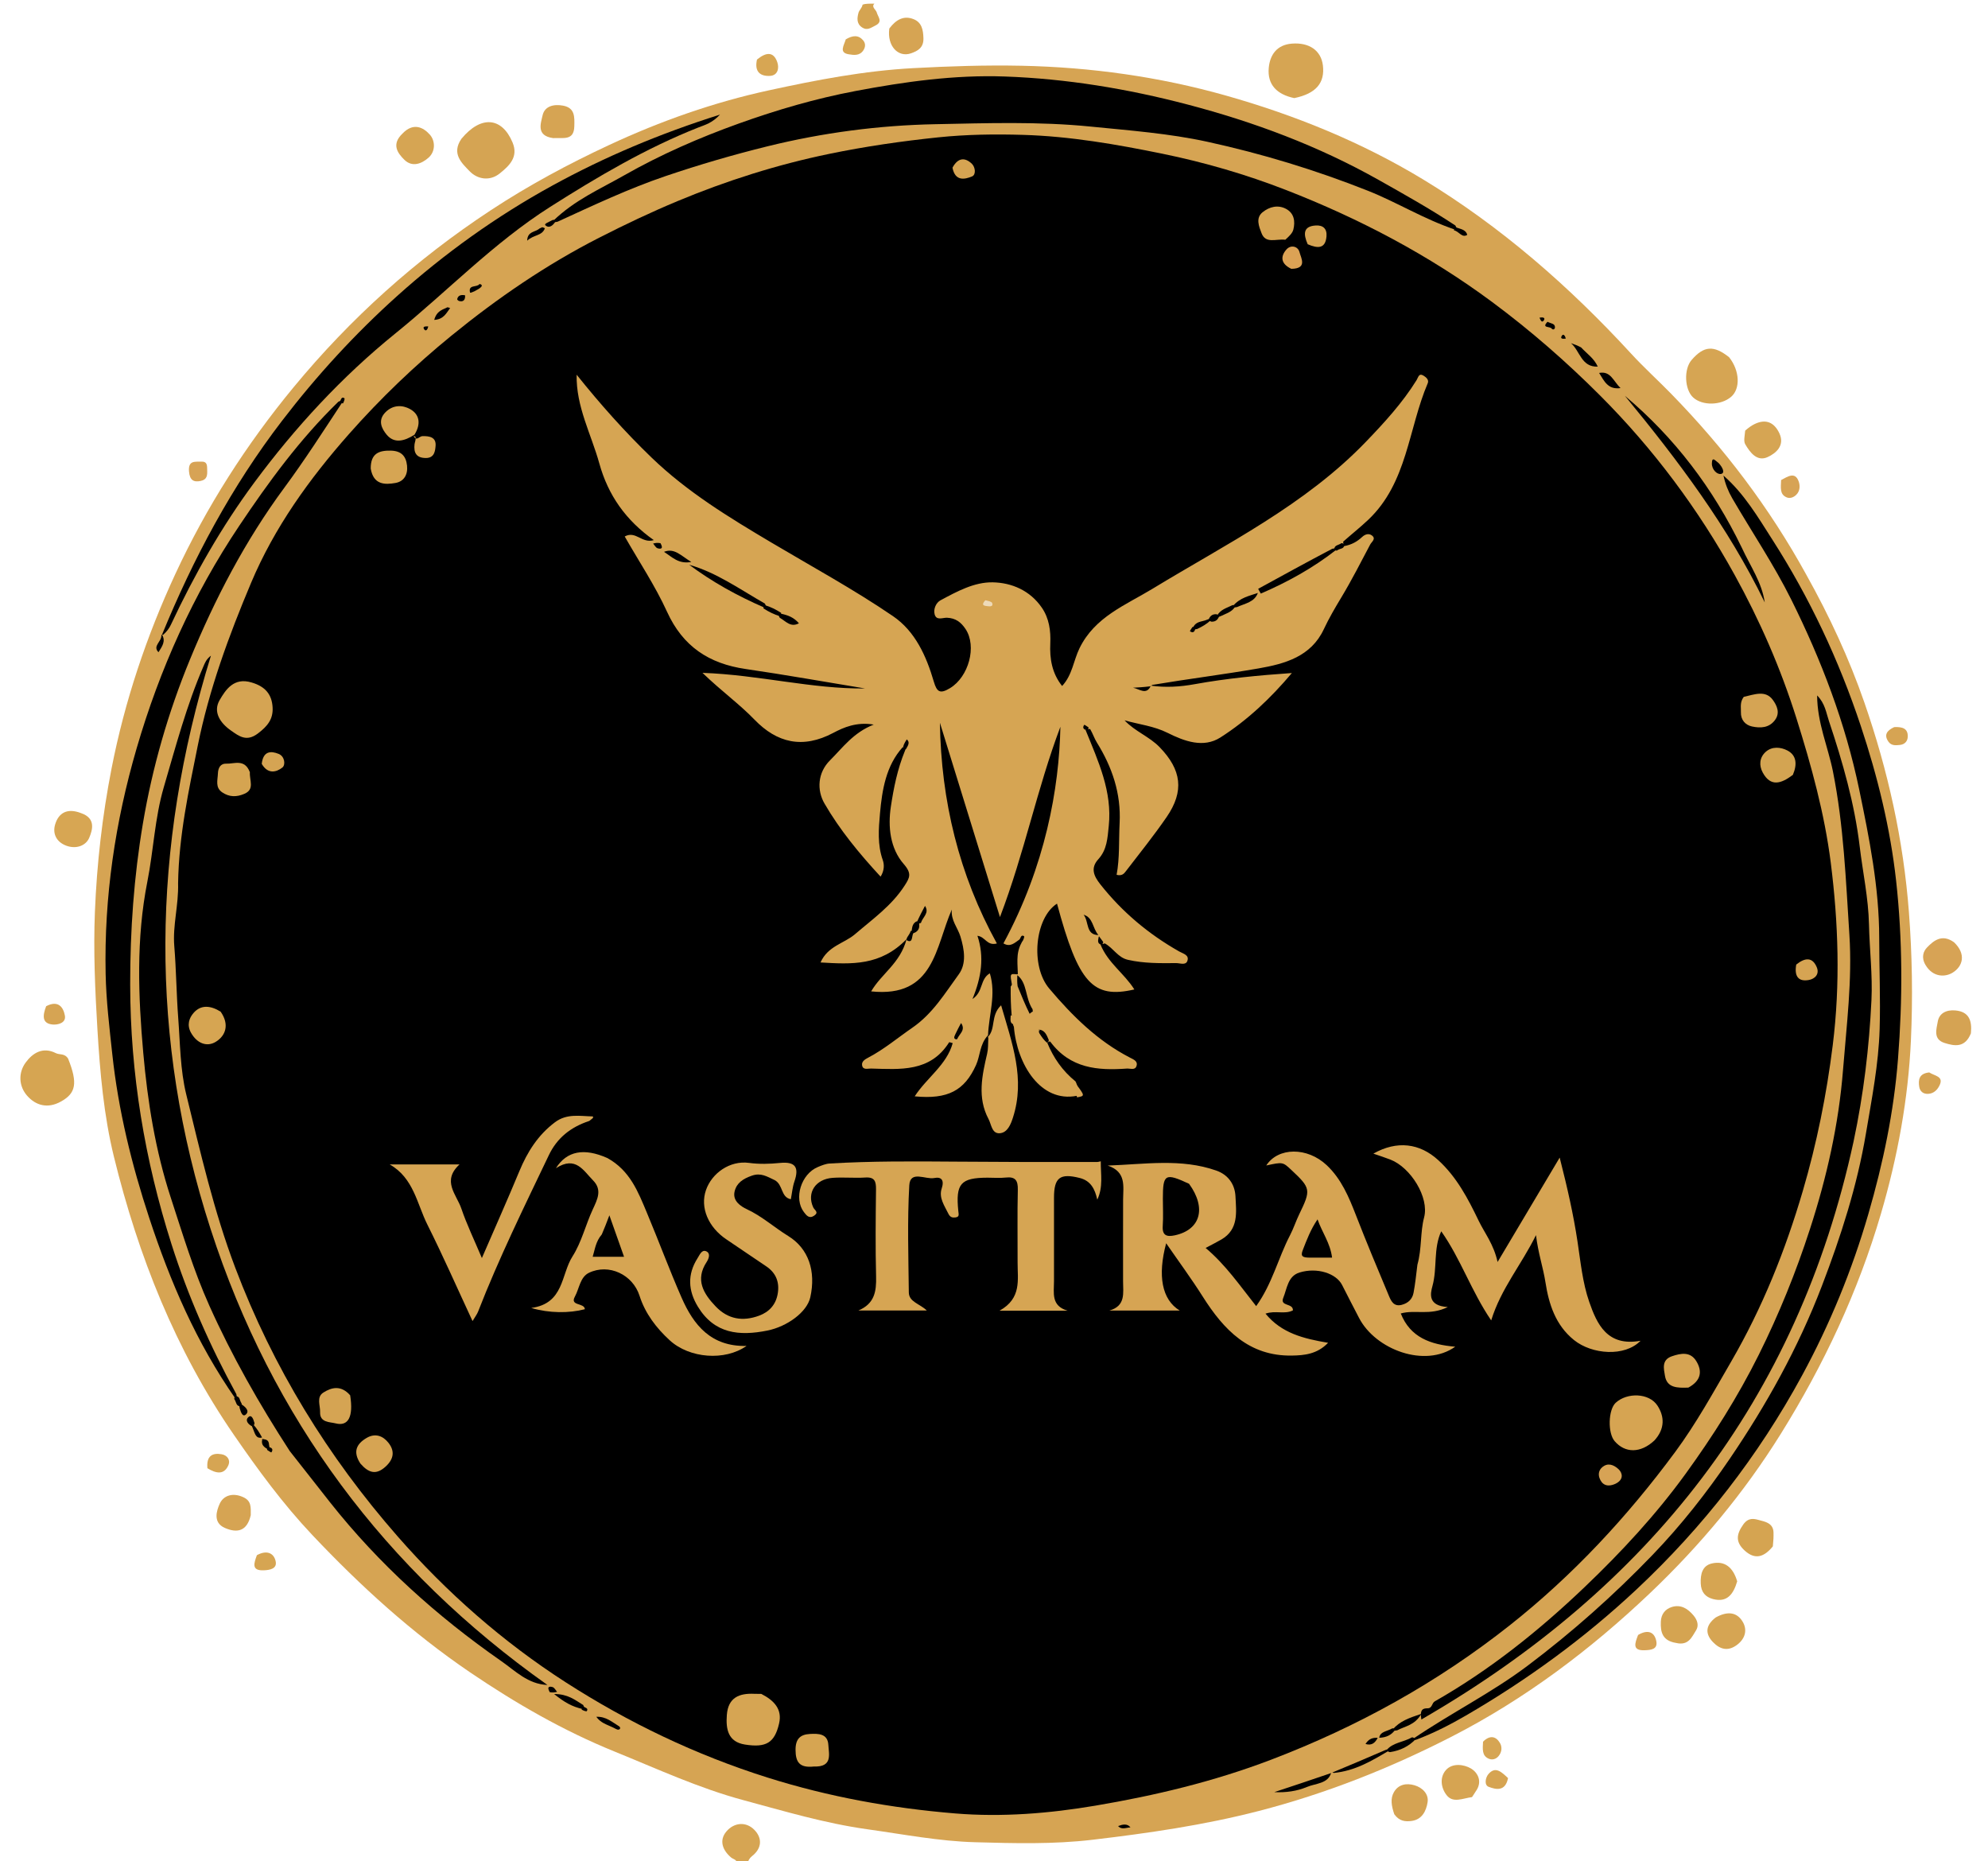 <svg version="1.1" id="Layer_1" xmlns="http://www.w3.org/2000/svg" xmlns:xlink="http://www.w3.org/1999/xlink" x="0px" y="0px"
	 width="100%" viewBox="0 0 547 512" enable-background="new 0 0 547 512" xml:space="preserve">
<path fill="" opacity="1" stroke="none" 
	d="
M202.233,512.745 
	C136.364,513 70.727,512.973 5.091,513.082 
	C1.868,513.088 0.892,512.706 0.895,509.094 
	C1.016,341.005 1.018,172.916 0.887,4.827 
	C0.884,1.055 2.109,0.928 5.169,0.931 
	C82.134,1.019 159.098,1 236.531,1 
	C238.032,2.142 239.054,3.361 240.754,1.246 
	C341.962,1 442.924,1.017 543.886,0.922 
	C547.061,0.919 548.11,1.224 548.108,4.883 
	C547.984,172.986 547.982,341.089 548.115,509.193 
	C548.118,513.006 546.829,513.067 543.81,513.065 
	C431.519,512.988 319.228,513 206.469,513 
	C204.712,511.831 204.782,510.454 205.346,508.972 
	C205.768,507.862 205.969,506.731 204.895,505.844 
	C204.355,505.398 203.649,505.307 203.084,505.716 
	C201.762,506.674 202.021,507.96 202.54,509.23 
	C202.993,510.337 203.166,511.419 202.233,512.745 
z"/>
<path fill="#D6A553" opacity="1" stroke="none" 
	d="
M202.4,513 
	C203.293,511.723 201.762,511.532 201.202,511.062 
	C198.764,509.016 197.829,506.302 199.847,503.891 
	C201.917,501.419 205.252,501.01 207.615,503.476 
	C209.745,505.699 209.685,508.498 206.894,510.675 
	C206.264,511.167 205.824,511.904 205.648,512.764 
	C204.933,513 203.867,513 202.4,513 
z"/>
<path fill="#D5A451" opacity="1" stroke="none" 
	d="
M240.6,1 
	C239.645,1.896 241.023,2.664 241.222,3.387 
	C241.586,4.713 243.012,5.97 240.838,7.038 
	C239.655,7.619 238.602,8.496 237.194,7.543 
	C235.626,6.483 235.834,4.956 236.211,3.528 
	C236.406,2.788 237.18,2.202 237.346,1.273 
	C238.067,1 239.133,1 240.6,1 
z"/>
<path fill="#D6A453" opacity="1" stroke="none" 
	d="
M496.973,158.052 
	C503.408,169.571 508.783,181.16 512.989,193.29 
	C519.475,211.997 523.724,231.085 525.24,250.938 
	C526.142,262.749 526.325,274.534 525.789,286.245 
	C525.052,302.355 522.132,318.258 517.575,333.816 
	C511.256,355.387 501.805,375.509 489.948,394.541 
	C479.898,410.673 467.763,425.202 454.057,438.241 
	C437.651,453.848 419.565,467.462 399.35,477.816 
	C382.441,486.477 364.859,493.449 346.32,498.238 
	C331.225,502.136 316.008,504.33 300.602,506.15 
	C289.8,507.426 279.034,507.124 268.293,506.828 
	C258.369,506.555 248.516,504.636 238.647,503.26 
	C226.963,501.63 215.82,498.289 204.538,495.251 
	C192.266,491.947 180.746,486.61 169.042,481.857 
	C155.003,476.155 141.845,468.583 129.291,460.054 
	C113.33,449.21 99.181,436.335 85.932,422.308 
	C77.836,413.736 70.942,404.323 64.323,394.71 
	C48.302,371.44 38.03,345.506 31.348,318.253 
	C28.558,306.869 27.516,295.036 26.807,283.205 
	C26.161,272.424 25.681,261.654 26.112,250.906 
	C26.643,237.655 28.14,224.488 30.699,211.402 
	C34.333,192.816 40.329,175 48.224,157.956 
	C56.781,139.485 67.717,122.366 80.768,106.556 
	C96.444,87.567 114.433,71.399 134.987,57.875 
	C145.438,50.999 156.324,45.147 167.651,39.872 
	C181.803,33.281 196.412,28.144 211.594,24.844 
	C224.658,22.005 237.764,19.473 251.261,18.748 
	C261.211,18.214 271.146,17.884 281.067,18.089 
	C300.094,18.482 318.948,21.105 337.22,26.264 
	C356.252,31.638 374.67,39.115 391.607,49.387 
	C413.055,62.395 431.834,78.83 448.819,97.305 
	C452.359,101.156 456.255,104.679 459.91,108.427 
	C474.363,123.245 486.811,139.575 496.973,158.052 
z"/>
<path fill="#D5A453" opacity="1" stroke="none" 
	d="
M126.967,38.175 
	C132.379,31.651 138.117,32.238 141.032,39.2 
	C142.72,43.23 140.076,45.642 137.505,47.717 
	C134.77,49.923 131.357,49.355 129.185,47.074 
	C127.148,44.934 124.108,42.323 126.967,38.175 
z"/>
<path fill="#D6A553" opacity="1" stroke="none" 
	d="
M356.111,26.99 
	C351.302,25.976 348.687,23.267 349.098,18.697 
	C349.421,15.099 351.321,12.325 355.454,12.001 
	C360.245,11.626 363.493,13.895 363.994,17.981 
	C364.584,22.794 362.12,25.763 356.111,26.99 
z"/>
<path fill="#D6A552" opacity="1" stroke="none" 
	d="
M18.744,291.258 
	C21.474,298.09 20.862,300.803 16.713,303.083 
	C13.106,305.066 9.835,304.153 7.459,301.445 
	C5.168,298.834 4.988,295.167 7.043,292.348 
	C8.943,289.741 11.759,287.88 15.403,289.752 
	C16.378,290.253 17.78,289.713 18.744,291.258 
z"/>
<path fill="#D6A553" opacity="1" stroke="none" 
	d="
M475.773,98.285 
	C478.746,102.047 478.875,106.967 476.331,109.164 
	C473.546,111.568 468.411,111.664 465.882,109.359 
	C463.492,107.18 463.258,101.551 465.453,99.024 
	C468.804,95.164 471.501,94.888 475.773,98.285 
z"/>
<path fill="#D7A355" opacity="1" stroke="none" 
	d="
M537.669,259.248 
	C541.041,262.47 540.095,265.851 537.279,267.591 
	C535.211,268.868 531.873,268.905 529.835,265.529 
	C528.572,263.438 529.201,261.725 530.217,260.673 
	C532.041,258.784 534.36,256.843 537.669,259.248 
z"/>
<path fill="#D5A451" opacity="1" stroke="none" 
	d="
M461.173,451.999 
	C457.42,451.391 456.859,449.052 456.978,446.151 
	C457.065,444.035 458.228,442.664 459.999,442.115 
	C462.465,441.35 464.388,442.529 466.008,444.479 
	C467.103,445.797 467.472,447.281 466.664,448.547 
	C465.53,450.324 464.604,452.832 461.173,451.999 
z"/>
<path fill="#D6A552" opacity="1" stroke="none" 
	d="
M477.989,435.057 
	C476.922,438.666 475.171,440.937 471.332,439.923 
	C469.23,439.367 468.065,438.019 467.961,435.666 
	C467.849,433.105 468.377,430.757 470.993,430.139 
	C474.583,429.291 476.883,431.246 477.989,435.057 
z"/>
<path fill="#D7A653" opacity="1" stroke="none" 
	d="
M22.293,223.7 
	C26.491,225.121 25.405,228.436 24.563,230.464 
	C23.627,232.718 20.918,233.652 18.251,232.669 
	C15.567,231.68 14.421,229.413 15.154,226.879 
	C16.089,223.643 18.495,222.217 22.293,223.7 
z"/>
<path fill="#D5A353" opacity="1" stroke="none" 
	d="
M383.635,499.12 
	C382.876,496.886 382.499,494.857 383.534,493.053 
	C384.786,490.87 387.009,490.52 389.192,491.153 
	C391.391,491.791 393.155,493.567 392.804,495.808 
	C392.442,498.125 391.345,500.607 388.336,500.983 
	C386.626,501.196 385.006,501.033 383.635,499.12 
z"/>
<path fill="#D5A451" opacity="1" stroke="none" 
	d="
M487.801,425.435 
	C485.377,428.404 482.914,429.178 480.086,426.617 
	C477.546,424.317 477.654,422.211 479.69,419.371 
	C481.064,417.453 482.625,417.823 483.886,418.165 
	C485.578,418.624 487.911,418.975 487.983,421.603 
	C488.015,422.752 487.963,423.902 487.801,425.435 
z"/>
<path fill="#D6A453" opacity="1" stroke="none" 
	d="
M244.694,7.848 
	C246.572,5.345 248.708,4.226 251.345,5.259 
	C253.609,6.145 254.016,8.155 254.083,10.515 
	C254.158,13.128 252.528,14.011 250.7,14.658 
	C247.123,15.923 244.036,12.64 244.694,7.848 
z"/>
<path fill="#D6A553" opacity="1" stroke="none" 
	d="
M110.762,36.73 
	C113.709,33.64 116.48,34.994 118.305,37.079 
	C119.753,38.732 119.871,41.635 117.93,43.364 
	C116.066,45.024 113.46,46.11 111.269,43.966 
	C109.315,42.056 107.673,39.662 110.762,36.73 
z"/>
<path fill="#D6A553" opacity="1" stroke="none" 
	d="
M480.189,118.468 
	C481.184,117.605 481.981,117.043 482.849,116.631 
	C485.912,115.175 488.168,116.236 489.557,119.12 
	C491.204,122.542 488.7,124.687 486.353,125.756 
	C483.454,127.077 481.537,124.504 480.206,122.225 
	C479.699,121.357 480.059,119.981 480.189,118.468 
z"/>
<path fill="#D6A452" opacity="1" stroke="none" 
	d="
M405.028,494.413 
	C402.449,494.747 399.799,496.154 398.028,493.866 
	C396.424,491.795 396.126,488.934 397.837,486.982 
	C399.609,484.962 402.789,485.398 404.71,486.526 
	C406.71,487.7 407.956,490.256 406.029,492.872 
	C405.748,493.254 405.549,493.696 405.028,494.413 
z"/>
<path fill="#D6A553" opacity="1" stroke="none" 
	d="
M472.076,444.992 
	C475.292,443.201 477.99,443.44 479.594,446.332 
	C480.751,448.417 480.248,450.717 478.092,452.414 
	C475.563,454.406 473.318,453.839 471.333,451.782 
	C469.154,449.523 469.21,447.187 472.076,444.992 
z"/>
<path fill="#D5A353" opacity="1" stroke="none" 
	d="
M542.295,284.284 
	C540.689,288.308 537.838,287.827 535.008,286.925 
	C531.818,285.907 532.844,283.058 533.175,281.068 
	C533.559,278.761 535.551,277.756 538.034,277.988 
	C541.789,278.338 542.635,280.773 542.295,284.284 
z"/>
<path fill="#D6A453" opacity="1" stroke="none" 
	d="
M68.997,416.839 
	C67.959,421.35 65.206,421.81 61.871,420.36 
	C58.519,418.902 59.589,415.599 60.462,413.683 
	C61.514,411.376 64.134,410.575 66.999,411.929 
	C69.183,412.962 69.011,414.635 68.997,416.839 
z"/>
<path fill="#D6A453" opacity="1" stroke="none" 
	d="
M152.196,37.996 
	C147.463,37.344 148.804,33.966 149.283,31.769 
	C149.852,29.159 152.404,28.596 154.918,29.061 
	C158.235,29.675 158.085,32.186 158.022,34.753 
	C157.924,38.789 154.98,37.842 152.196,37.996 
z"/>
<path fill="#D7A653" opacity="1" stroke="none" 
	d="
M208.287,16.387 
	C210.693,14.409 212.808,14.032 213.875,17.113 
	C214.427,18.708 214.042,20.747 211.89,20.876 
	C209.284,21.033 207.499,19.817 208.287,16.387 
z"/>
<path fill="#D5A353" opacity="1" stroke="none" 
	d="
M530.833,295.043 
	C532.311,296.009 534.742,296.091 533.762,298.391 
	C533.208,299.693 532.156,300.883 530.473,300.942 
	C529.141,300.989 528.268,300.216 528.08,298.993 
	C527.791,297.11 527.98,295.344 530.833,295.043 
z"/>
<path fill="#D6A453" opacity="1" stroke="none" 
	d="
M12.701,276.824 
	C16.008,275.092 17.426,277.077 17.852,279.399 
	C18.235,281.482 15.849,281.983 14.512,281.865 
	C11.446,281.597 11.749,279.314 12.701,276.824 
z"/>
<path fill="#D7A355" opacity="1" stroke="none" 
	d="
M490.073,132.07 
	C491.856,131.14 493.89,129.669 494.895,132.409 
	C495.296,133.502 495.356,135.028 494.244,136.124 
	C493.46,136.897 492.451,137.214 491.548,136.812 
	C489.637,135.964 490.006,134.127 490.073,132.07 
z"/>
<path fill="#D6A553" opacity="1" stroke="none" 
	d="
M57.069,403.931 
	C56.761,400.528 58.428,399.642 61.005,400.094 
	C62.507,400.358 63.45,401.645 62.87,403.035 
	C61.667,405.916 59.374,405.343 57.069,403.931 
z"/>
<path fill="#D7A653" opacity="1" stroke="none" 
	d="
M232.711,10.833 
	C234.629,9.69 236.205,9.586 237.484,11.084 
	C238.174,11.893 238.184,12.874 237.568,13.826 
	C236.539,15.415 234.895,15.161 233.505,14.931 
	C230.8,14.482 232.196,12.573 232.711,10.833 
z"/>
<path fill="#D6A553" opacity="1" stroke="none" 
	d="
M408.059,479.169 
	C409.875,477.342 411.542,477.606 412.669,479.443 
	C413.353,480.558 413.287,481.977 412.331,483.133 
	C411.605,484.01 410.568,484.245 409.646,483.856 
	C407.727,483.046 407.954,481.247 408.059,479.169 
z"/>
<path fill="#D7A355" opacity="1" stroke="none" 
	d="
M52.007,129.72 
	C51.746,126.575 53.7,127.078 55.312,127 
	C57.11,126.913 56.97,128.12 57.008,129.312 
	C57.053,130.704 57.03,131.92 55.254,132.306 
	C53.333,132.723 52.214,132.173 52.007,129.72 
z"/>
<path fill="#D7A355" opacity="1" stroke="none" 
	d="
M450.724,449.803 
	C453.462,448.178 455.266,449.031 455.739,451.545 
	C456.159,453.784 454.23,453.953 452.492,454.011 
	C449.028,454.127 449.859,452.062 450.724,449.803 
z"/>
<path fill="#D6A552" opacity="1" stroke="none" 
	d="
M70.684,427.857 
	C73.331,426.395 75.322,427.202 75.84,429.495 
	C76.305,431.549 74.357,431.956 72.542,432.021 
	C69.154,432.141 69.849,430.128 70.684,427.857 
z"/>
<path fill="#D6A452" opacity="1" stroke="none" 
	d="
M414.935,489.18 
	C414.2,492.956 411.593,492.343 409.588,491.576 
	C408.359,491.106 408.704,489.082 409.512,488.116 
	C411.484,485.758 413.207,487.587 414.935,489.18 
z"/>
<path fill="#D6A453" opacity="1" stroke="none" 
	d="
M521.196,200.038 
	C523.463,199.928 524.969,200.409 524.924,202.632 
	C524.899,203.903 524.115,204.794 522.787,204.944 
	C521.639,205.074 520.419,205.196 519.619,204.068 
	C518.336,202.26 519.078,201.011 521.196,200.038 
z"/>
<path fill="#000000" opacity="1" stroke="none" 
	d="
M49.002,242.978 
	C49.216,229.831 51.925,217.524 54.407,205.18 
	C57.532,189.641 62.981,174.839 69.101,160.314 
	C75.519,145.083 85.077,131.809 95.996,119.44 
	C104.692,109.59 114.144,100.544 124.3,92.273 
	C136.908,82.006 150.267,72.852 164.82,65.418 
	C171.926,61.788 179.118,58.374 186.451,55.318 
	C199.934,49.699 213.838,45.287 228.175,42.331 
	C238.094,40.286 248.071,38.835 258.168,37.786 
	C265.986,36.974 273.751,36.876 281.507,37.106 
	C294.429,37.489 307.146,39.699 319.829,42.291 
	C331.476,44.67 342.89,48.007 353.835,52.266 
	C373.988,60.109 393.141,70.157 410.61,83.12 
	C421.144,90.937 431.007,99.545 440.271,108.815 
	C454.943,123.497 467.309,140.092 477.284,158.159 
	C484.179,170.649 489.946,183.811 494.298,197.643 
	C498.408,210.706 502.029,223.86 503.732,237.313 
	C505.835,253.931 506.387,270.657 504.285,287.526 
	C502.581,301.195 499.892,314.532 496.041,327.663 
	C491.244,344.014 484.954,359.723 476.346,374.569 
	C471.44,383.031 466.731,391.611 460.932,399.458 
	C447.793,417.233 432.868,433.337 415.459,447.108 
	C395.468,462.922 373.546,475.045 349.716,484.136 
	C333.999,490.133 317.8,493.993 301.389,496.766 
	C288.728,498.906 275.738,499.969 262.848,498.908 
	C245.295,497.462 228.021,494.348 211.147,489.024 
	C191.434,482.803 172.974,473.962 155.659,462.83 
	C138.348,451.701 122.917,438.115 109.407,422.684 
	C90.213,400.762 75.146,376.285 64.736,348.788 
	C58.829,333.187 55.175,317.125 51.243,301.088 
	C49.58,294.305 49.572,287.095 49.038,280.062 
	C48.537,273.472 48.494,266.847 47.953,260.261 
	C47.486,254.58 49.167,249.086 49.002,242.978 
z"/>
<path fill="#000000" opacity="1" stroke="none" 
	d="
M400.463,63.208 
	C391.765,60.285 384.435,55.674 376.391,52.483 
	C361.991,46.772 347.312,42.304 332.229,39.008 
	C321.644,36.695 310.879,35.909 300.116,34.826 
	C285.833,33.388 271.57,33.886 257.335,34.169 
	C241.796,34.479 226.375,36.505 211.169,40.253 
	C201.7,42.588 192.381,45.315 183.177,48.432 
	C173.076,51.852 163.421,56.416 153.407,61.002 
	C152.678,61.142 152.318,61.239 152.155,60.813 
	C158.058,55.058 165.153,51.989 171.752,48.234 
	C181.786,42.526 192.399,37.89 203.283,33.986 
	C213.759,30.229 224.434,27.109 235.389,25.039 
	C248.957,22.476 262.614,20.558 276.454,21.047 
	C293.493,21.648 310.252,24.425 326.725,28.747 
	C345.089,33.565 362.731,40.144 379.378,49.524 
	C386.408,53.485 393.432,57.413 400.449,62.041 
	C400.79,62.643 400.891,62.991 400.463,63.208 
z"/>
<path fill="#000000" opacity="1" stroke="none" 
	d="
M388.833,478.361 
	C399.305,471.24 410.424,465.721 420.319,458.273 
	C432.593,449.034 444.036,438.861 454.704,427.781 
	C462.578,419.604 469.571,410.695 475.909,401.383 
	C486.051,386.481 494.78,370.801 501.287,353.806 
	C506.54,340.087 510.992,326.268 513.419,311.814 
	C515.017,302.3 516.891,292.863 517.185,283.106 
	C517.437,274.717 517.072,266.375 517.067,258.012 
	C517.058,244.145 514.351,230.676 511.563,217.225 
	C507.778,198.957 501.15,181.61 492.876,164.977 
	C488.097,155.371 482.05,146.398 476.638,137.103 
	C475.525,135.191 474.7,133.111 474.211,130.837 
	C479.94,135.83 483.716,142.302 487.68,148.486 
	C497.942,164.495 505.972,181.611 511.992,199.702 
	C516.622,213.619 520.119,227.861 521.719,242.32 
	C523.515,258.555 523.524,274.931 522.235,291.36 
	C521.088,305.971 518.135,320.024 514.08,333.988 
	C509.583,349.471 503.507,364.295 495.823,378.446 
	C483.828,400.533 468.606,420.132 450.242,437.321 
	C435.948,450.701 420.261,462.141 403.348,471.968 
	C399.128,474.42 394.831,476.635 389.953,478.518 
	C389.355,478.758 389.053,478.783 388.833,478.361 
z"/>
<path fill="#000000" opacity="1" stroke="none" 
	d="
M79.719,399.205 
	C71.274,386.179 63.804,373.035 57.583,359.168 
	C53.254,349.517 50.245,339.446 46.971,329.439 
	C42.742,316.509 40.606,303.03 39.423,289.714 
	C38.039,274.129 37.428,258.283 40.545,242.559 
	C42.25,233.959 42.584,225.043 45.065,216.581 
	C48.349,205.387 51.329,194.077 55.981,183.32 
	C56.412,182.323 56.751,181.374 58.04,180.378 
	C41.71,233.256 40.975,285.719 57.956,338.155 
	C74.832,390.266 105.912,431.902 150.628,463.564 
	C145.255,463.339 141.807,459.7 137.914,456.988 
	C120.19,444.639 104.272,430.322 90.835,413.344 
	C87.19,408.738 83.595,404.092 79.719,399.205 
z"/>
<path fill="#000000" opacity="1" stroke="none" 
	d="
M94.236,110.599 
	C88.839,118.798 83.786,126.66 78.245,134.162 
	C67.446,148.781 59.147,164.737 52.256,181.467 
	C46.263,196.019 41.921,211.137 39.312,226.603 
	C36.849,241.206 35.802,255.975 35.821,270.893 
	C35.851,295.39 39.818,319.142 47.203,342.338 
	C51.718,356.52 57.717,370.164 65.038,383.562 
	C65.166,384.286 65.252,384.644 64.813,384.829 
	C53.991,369.347 46.829,352.562 41.082,335.132 
	C36.235,320.429 32.561,305.474 30.896,290.015 
	C30.104,282.657 29.218,275.302 29.066,267.924 
	C28.631,246.813 31.692,226.131 37.596,205.876 
	C43.952,184.072 53.156,163.573 65.82,144.665 
	C73.896,132.608 82.421,120.919 93.101,110.519 
	C93.686,110.228 94.022,110.164 94.236,110.599 
z"/>
<path fill="#000000" opacity="1" stroke="none" 
	d="
M510.012,314.036 
	C494.56,385.293 453.719,436.873 391.091,473.062 
	C390.552,470.136 391.688,469.99 392.811,469.983 
	C394.124,469.975 393.919,468.559 394.789,468.064 
	C409.964,459.428 423.447,448.629 436.069,436.578 
	C446.161,426.942 455.614,416.744 463.766,405.508 
	C471.284,395.145 478.151,384.315 483.916,372.747 
	C489.504,361.532 494.151,350.027 498.003,338.166 
	C502.636,323.897 505.922,309.371 507.112,294.328 
	C508.091,281.964 509.669,269.591 508.864,257.225 
	C507.886,242.202 507.315,227.138 504.336,212.238 
	C502.975,205.429 500.008,198.901 499.987,191.328 
	C502.18,193.559 502.449,196.021 503.247,198.403 
	C507.023,209.669 510.292,221.116 511.694,232.855 
	C512.546,239.99 514.094,247.044 514.253,254.359 
	C514.404,261.271 515.266,268.234 514.931,275.164 
	C514.308,288.089 512.794,300.932 510.012,314.036 
z"/>
<path fill="#000000" opacity="1" stroke="none" 
	d="
M44.531,174.719 
	C53.201,153.611 63.758,133.815 77.609,115.762 
	C87.155,103.319 97.699,91.825 109.298,81.412 
	C122.332,69.71 136.6,59.49 152.004,51.044 
	C166.367,43.17 181.402,36.812 198.117,31.528 
	C195.894,33.89 193.998,34.342 192.166,35.066 
	C177.739,40.765 164.488,48.593 151.409,56.898 
	C135.77,66.829 123.06,80.185 108.806,91.719 
	C94.042,103.665 81.219,117.571 69.969,132.757 
	C60.956,144.922 53.456,158.154 47.001,171.913 
	C46.53,172.918 45.837,173.819 44.888,174.649 
	C44.528,174.53 44.508,174.903 44.531,174.719 
z"/>
<path fill="#000000" opacity="1" stroke="none" 
	d="
M479.267,150.702 
	C481.643,155.837 484.785,160.244 485.572,165.733 
	C475.479,144.909 461.694,126.637 447.091,108.899 
	C460.802,120.425 471.342,134.328 479.267,150.702 
z"/>
<path fill="#000000" opacity="1" stroke="none" 
	d="
M366.251,487.805 
	C365.315,490.77 362.037,490.601 359.596,491.627 
	C356.864,492.777 353.829,493.207 350.618,493.046 
	C355.718,491.358 360.818,489.67 366.251,487.805 
z"/>
<path fill="#000000" opacity="1" stroke="none" 
	d="
M382.162,481.634 
	C377.374,484.488 372.795,487.209 366.997,487.764 
	C366.584,487.628 366.613,487.652 366.603,487.646 
	C371.317,485.674 376.041,483.708 381.057,481.514 
	C381.648,481.253 381.948,481.222 382.162,481.634 
z"/>
<path fill="#000000" opacity="1" stroke="none" 
	d="
M435.032,95.572 
	C436.748,97.411 438.605,98.586 439.625,100.864 
	C435.065,101.045 434.734,96.493 432.253,94.415 
	C433.085,94.702 433.918,94.989 435.032,95.572 
z"/>
<path fill="#000000" opacity="1" stroke="none" 
	d="
M389.473,478.527 
	C387.652,480.397 385.421,481.591 382.448,482.043 
	C381.954,481.946 381.832,481.815 381.53,481.484 
	C383.239,479.376 386.042,479.368 388.553,477.955 
	C389.039,478.049 389.164,478.185 389.473,478.527 
z"/>
<path fill="#000000" opacity="1" stroke="none" 
	d="
M439.998,102.604 
	C443.168,101.976 443.894,104.842 445.887,106.771 
	C442.454,107.255 441.416,104.887 439.998,102.604 
z"/>
<path fill="#000000" opacity="1" stroke="none" 
	d="
M383.176,475.821 
	C385.244,473.467 387.634,472.674 391.11,471.492 
	C389.257,474.671 386.695,474.853 384.446,476.037 
	C383.722,476.167 383.371,476.254 383.176,475.821 
z"/>
<path fill="#000000" opacity="1" stroke="none" 
	d="
M160.44,470.212 
	C157.406,469.556 155.3,468.332 152.456,466.049 
	C156.27,466.051 158.158,467.656 160.459,469.067 
	C160.781,469.671 160.863,470.009 160.44,470.212 
z"/>
<path fill="#000000" opacity="1" stroke="none" 
	d="
M168.608,475.228 
	C166.871,474.41 165.298,474.006 164.07,472.318 
	C166.77,472.191 168.446,473.801 170.298,474.905 
	C170.713,475.152 170.823,475.738 170.182,475.851 
	C169.799,475.919 169.342,475.569 168.608,475.228 
z"/>
<path fill="#000000" opacity="1" stroke="none" 
	d="
M472.922,127.439 
	C473.976,128.589 474.727,130.132 473.554,130.384 
	C472.458,130.62 470.993,129.172 471.025,127.492 
	C471.064,125.402 472.013,126.791 472.922,127.439 
z"/>
<path fill="#000000" opacity="1" stroke="none" 
	d="
M148.422,62.879 
	C148.956,62.669 149.114,62.496 149.238,62.518 
	C149.486,62.561 149.929,62.787 149.922,62.806 
	C149.159,64.947 146.824,64.531 145.053,66.216 
	C145.151,63.58 147.221,63.94 148.422,62.879 
z"/>
<path fill="#000000" opacity="1" stroke="none" 
	d="
M122.297,84.917 
	C122.867,84.704 123.009,84.533 123.139,84.541 
	C123.38,84.557 123.613,84.677 123.85,84.754 
	C122.816,86.106 122.101,87.871 119.474,88.009 
	C119.93,86.393 120.708,85.583 122.297,84.917 
z"/>
<path fill="#000000" opacity="1" stroke="none" 
	d="
M44.544,174.548 
	C45.721,176.425 44.559,177.894 43.604,179.442 
	C41.934,177.725 44.381,176.645 44.407,174.864 
	C44.555,174.535 44.56,174.565 44.544,174.548 
z"/>
<path fill="#000000" opacity="1" stroke="none" 
	d="
M379.492,478.094 
	C379.731,476.37 381.503,476.402 383.064,475.513 
	C383.456,475.43 383.581,475.56 383.889,475.884 
	C382.902,477.296 381.508,478.019 379.492,478.094 
z"/>
<path fill="#000000" opacity="1" stroke="none" 
	d="
M379.098,478.066 
	C378.408,479.427 377.494,480.33 375.722,479.799 
	C376.413,478.716 377.247,478.057 378.836,478.092 
	C379.195,478.163 379.127,478.101 379.098,478.066 
z"/>
<path fill="#000000" opacity="1" stroke="none" 
	d="
M130.523,80.148 
	C129.998,80.352 129.858,80.438 129.706,80.483 
	C129.586,80.519 129.344,80.533 129.338,80.511 
	C128.746,78.182 131.263,79.16 131.933,78.139 
	C131.958,78.101 132.959,78.31 132.403,78.93 
	C132,79.378 131.409,79.658 130.523,80.148 
z"/>
<path fill="#000000" opacity="1" stroke="none" 
	d="
M400.5,62.489 
	C401.718,63.031 403.283,63.049 403.717,64.616 
	C402.237,65.547 401.478,63.651 400.083,63.378 
	C400.061,62.945 400.186,62.814 400.5,62.489 
z"/>
<path fill="#000000" opacity="1" stroke="none" 
	d="
M311.051,502.734 
	C309.751,502.838 308.594,503.457 307.637,502.375 
	C308.937,501.901 310.146,501.635 311.051,502.734 
z"/>
<path fill="#000000" opacity="1" stroke="none" 
	d="
M69.631,391.838 
	C70.719,393.022 71.36,394.121 72.113,395.485 
	C70.343,395.889 70.186,394.398 69.539,392.904 
	C69.269,392.355 69.227,392.055 69.631,391.838 
z"/>
<path fill="#000000" opacity="1" stroke="none" 
	d="
M151.267,465.55 
	C150.273,463.815 151.428,463.957 152.057,464.15 
	C152.552,464.303 152.882,464.994 153.285,465.447 
	C152.719,465.586 152.153,465.726 151.267,465.55 
z"/>
<path fill="#000000" opacity="1" stroke="none" 
	d="
M425.796,88.531 
	C426.825,89.061 427.88,88.983 427.846,90.079 
	C427.831,90.537 427.356,90.897 426.921,90.372 
	C426.384,89.726 424.088,90.32 425.796,88.531 
z"/>
<path fill="#000000" opacity="1" stroke="none" 
	d="
M127.962,81.235 
	C128.065,82.428 127.538,83.158 126.316,82.81 
	C126.103,82.749 125.769,82.439 125.797,82.313 
	C125.999,81.404 126.624,81.005 127.962,81.235 
z"/>
<path fill="#000000" opacity="1" stroke="none" 
	d="
M66.165,386.19 
	C67.617,387.038 68.645,388.143 67.744,389.06 
	C66.815,390.006 66.324,388.696 65.96,387.469 
	C65.825,386.739 65.739,386.397 66.165,386.19 
z"/>
<path fill="#000000" opacity="1" stroke="none" 
	d="
M69.504,392.473 
	C68.368,391.951 67.365,390.851 68.271,389.942 
	C69.193,389.016 69.686,390.301 70.032,391.536 
	C69.951,392.045 69.824,392.168 69.504,392.473 
z"/>
<path fill="#000000" opacity="1" stroke="none" 
	d="
M73.828,398.821 
	C72.612,398.092 71.841,397.545 72.136,396.097 
	C72.224,395.749 72.152,395.828 72.12,395.861 
	C72.92,396.068 74.001,395.886 74.041,397.583 
	C74.169,398.271 74.257,398.617 73.828,398.821 
z"/>
<path fill="#000000" opacity="1" stroke="none" 
	d="
M64.879,384.106 
	C66.111,384.184 65.844,385.243 66.477,386.098 
	C66.552,386.455 66.426,386.583 66.106,386.896 
	C64.907,386.822 65.088,385.78 64.464,384.904 
	C64.418,384.531 64.548,384.408 64.879,384.106 
z"/>
<path fill="#000000" opacity="1" stroke="none" 
	d="
M152.868,60.854 
	C152.232,62.016 151.09,62.931 150.08,61.988 
	C149.603,61.543 151.061,61.08 152.051,60.527 
	C152.468,60.414 152.583,60.539 152.868,60.854 
z"/>
<path fill="#000000" opacity="1" stroke="none" 
	d="
M423.596,87.394 
	C424.441,87.221 425.328,87.35 424.764,88.165 
	C424.197,88.983 423.825,87.895 423.596,87.394 
z"/>
<path fill="#000000" opacity="1" stroke="none" 
	d="
M117.826,89.8 
	C117.671,90.665 117.167,91.327 116.674,90.539 
	C116.152,89.704 117.268,89.801 117.826,89.8 
z"/>
<path fill="#000000" opacity="1" stroke="none" 
	d="
M430.836,93.145 
	C430.264,93.222 429.218,93.335 429.672,92.485 
	C430.121,91.647 430.623,92.313 430.836,93.145 
z"/>
<path fill="#000000" opacity="1" stroke="none" 
	d="
M93.538,110.495 
	C93.797,109.973 93.975,109.02 94.75,109.548 
	C94.93,109.671 94.691,110.407 94.379,110.98 
	C93.984,110.965 93.856,110.832 93.538,110.495 
z"/>
<path fill="#000000" opacity="1" stroke="none" 
	d="
M160.506,469.517 
	C161.017,469.788 161.971,469.96 161.468,470.745 
	C161.36,470.913 160.613,470.672 160.048,470.347 
	C160.062,469.951 160.188,469.826 160.506,469.517 
z"/>
<path fill="#000000" opacity="1" stroke="none" 
	d="
M73.888,398.112 
	C74.893,398.26 75.226,398.792 74.672,399.577 
	C74.636,399.628 74.032,399.279 73.502,398.897 
	C73.439,398.552 73.567,398.426 73.888,398.112 
z"/>
<path fill="#D6A553" opacity="1" stroke="none" 
	d="
M316.63,188.628 
	C320.709,189.204 324.646,188.969 328.767,188.222 
	C337.528,186.634 346.424,185.787 355.459,185.162 
	C349.622,192.105 343.195,198.167 335.794,202.891 
	C331.135,205.865 325.911,203.95 321.276,201.627 
	C317.505,199.736 313.407,199.309 309.423,198.175 
	C312.297,201.251 316.234,202.613 319.107,205.593 
	C325.079,211.787 325.927,217.634 320.985,224.808 
	C317.464,229.92 313.562,234.769 309.776,239.695 
	C309.317,240.292 308.754,241.068 307.237,240.679 
	C308.111,236.022 307.82,231.214 308.066,226.437 
	C308.486,218.269 306.012,211.059 301.796,204.26 
	C301.134,203.193 300.739,201.96 299.954,200.563 
	C299.319,200.572 298.912,200.654 298.696,200.837 
	C302.213,209.496 306.063,217.741 305.077,227.232 
	C304.732,230.556 304.613,233.743 302.214,236.374 
	C299.985,238.818 300.942,240.998 302.75,243.287 
	C308.765,250.903 316.042,257.005 324.463,261.767 
	C325.585,262.402 327.281,262.729 326.702,264.37 
	C326.253,265.644 324.674,264.958 323.618,264.967 
	C319.186,265.007 314.78,265.063 310.37,264.068 
	C307.571,263.436 306.469,260.942 303.992,259.54 
	C302.779,260.052 302.641,259.284 302.263,258.401 
	C301.939,257.943 301.788,257.734 301.642,257.522 
	C301.645,257.559 301.665,257.578 301.842,257.776 
	C302.337,258.43 302.506,258.961 302.775,259.785 
	C304.815,264.912 309.376,267.826 312.116,272.215 
	C300.641,274.862 296.721,270.432 290.839,248.603 
	C284.721,252.522 283.474,265.769 288.68,271.941 
	C295.044,279.485 301.994,286.365 310.884,290.956 
	C311.942,291.503 313.202,291.96 312.675,293.367 
	C312.251,294.501 310.945,293.919 310.032,293.984 
	C302.075,294.55 294.491,293.991 288.972,286.562 
	C288.624,286.477 288.521,286.617 288.166,286.918 
	C289.859,290.979 292.256,294.529 295.933,297.523 
	C296.608,298.888 296.716,299.994 296.246,301.486 
	C286.361,303.398 279.832,292.877 278.974,282.499 
	C278.334,281.323 279.054,280.337 278.354,279.276 
	C278.118,276.626 278.071,274.253 278.094,271.44 
	C278.499,270.665 278.896,270.449 279.709,270.429 
	C281.8,271.452 281.197,273.586 282.216,274.909 
	C281.39,273.111 281.187,271.071 280.06,268.74 
	C280.086,265.303 279.404,262.474 281.03,259.477 
	C281.364,258.856 281.436,258.69 281.299,258.569 
	C281.19,258.473 281.07,258.423 280.651,258.365 
	C279.157,259.41 277.992,260.675 276.094,259.543 
	C287.635,238.201 291.434,216.844 291.77,199.947 
	C285.306,217.097 281.97,234.378 275.141,252.305 
	C269.35,233.571 263.983,216.205 258.615,198.84 
	C258.959,220.293 263.828,240.609 274.293,259.565 
	C271.544,260.291 271.168,257.74 268.94,257.447 
	C270.869,263.243 270.058,268.799 267.573,274.85 
	C270.605,272.873 269.559,269.418 272.354,267.775 
	C274.138,273.626 272.091,279.019 271.857,284.822 
	C269.542,287.27 269.725,290.415 268.566,292.988 
	C265.392,300.038 260.801,302.509 251.681,301.621 
	C255.025,296.463 260.462,293.022 262.139,286.983 
	C261.623,286.853 261.202,286.679 261.16,286.745 
	C255.956,295.018 247.692,294.191 239.651,293.975 
	C238.765,293.952 237.426,294.453 237.206,293.075 
	C237.04,292.032 237.962,291.457 238.907,290.963 
	C243.26,288.687 247.007,285.512 251.018,282.752 
	C256.673,278.859 260.006,273.254 263.819,268.036 
	C265.946,265.126 265.373,261.292 264.263,257.643 
	C263.522,255.21 261.587,253.189 261.893,250.233 
	C257.36,260.476 257.123,274.579 239.7,272.747 
	C242.538,267.861 247.678,265.057 249.451,258.371 
	C242.257,265.781 234.314,265.296 225.771,264.787 
	C227.782,260.238 232.292,259.553 235.242,257.026 
	C240.112,252.854 245.37,249.158 248.917,243.63 
	C250.281,241.502 250.967,240.346 248.674,237.723 
	C244.923,233.433 244.275,227.48 245.125,221.89 
	C245.9,216.795 246.902,211.651 249.035,206.456 
	C249.363,205.465 249.699,206.308 249.344,205.749 
	C249.066,205.311 248.722,205.638 248.372,205.566 
	C243.794,210.645 242.709,217.263 242.123,223.852 
	C241.75,228.053 241.401,232.412 242.9,236.637 
	C243.325,237.834 243.356,239.494 242.295,241.179 
	C236.386,234.779 231.034,228.277 226.856,221.061 
	C224.736,217.4 224.937,212.595 228.391,209.168 
	C231.867,205.717 234.764,201.566 240.409,199.345 
	C235.675,198.547 232.074,200.146 229.305,201.616 
	C220.813,206.126 213.755,204.345 207.615,198.001 
	C203.39,193.635 198.479,190.122 193.285,185.112 
	C208.914,185.669 223.296,189.561 238.047,189.412 
	C227.079,187.61 216.134,185.655 205.138,184.049 
	C195.089,182.582 187.899,177.873 183.548,168.33 
	C180.276,161.154 175.834,154.513 171.892,147.597 
	C174.96,145.905 176.607,149.612 179.897,148.595 
	C172.179,143.158 167.318,136.205 164.913,127.528 
	C162.675,119.45 158.48,111.87 158.664,103.087 
	C165.143,111.182 171.912,118.79 179.295,125.902 
	C189.148,135.394 200.614,142.363 212.304,149.299 
	C223.493,155.938 234.965,162.184 245.713,169.515 
	C251.821,173.681 254.882,180.494 256.932,187.502 
	C257.787,190.424 258.67,190.974 261.41,189.313 
	C266.545,186.199 268.836,177.819 265.677,173.065 
	C264.397,171.14 262.927,170.057 260.576,169.95 
	C259.414,169.897 257.653,170.825 257.167,169.012 
	C256.77,167.526 257.584,165.794 258.771,165.157 
	C263.288,162.736 268.057,160.113 273.155,160.209 
	C278.418,160.308 283.435,162.479 286.662,167.181 
	C288.679,170.12 289.141,173.541 288.988,177.028 
	C288.802,181.229 289.428,185.17 292.238,188.734 
	C295.053,185.721 295.38,181.734 297.014,178.373 
	C301.233,169.693 309.707,166.487 317.172,161.947 
	C337.506,149.579 359.077,138.965 375.861,121.512 
	C380.912,116.26 385.889,110.836 389.773,104.579 
	C390.278,103.767 390.381,102.519 391.769,103.398 
	C392.484,103.851 393.22,104.551 392.844,105.434 
	C387.483,117.998 387.244,132.806 376.478,142.996 
	C374.34,145.02 372.025,146.857 369.566,149.026 
	C369.973,151.136 368.33,150.197 367.44,150.741 
	C363.233,154.004 358.644,155.944 355.125,158.185 
	C358.468,156.28 362.499,154.045 366.65,151.347 
	C367.61,150.321 368.598,150.575 369.775,150.251 
	C371.941,149.881 373.46,148.969 374.799,147.724 
	C375.618,146.963 376.634,146.673 377.48,147.312 
	C378.706,148.239 377.41,149.054 377.015,149.798 
	C374.438,154.657 371.951,159.574 369.116,164.28 
	C367.368,167.182 365.677,170.055 364.231,173.142 
	C360.722,180.631 353.548,182.635 346.286,183.894 
	C336.696,185.557 327.026,186.76 317.075,188.424 
	C316.759,188.688 316.615,188.708 316.63,188.628 
z"/>
<path fill="#D6A453" opacity="1" stroke="none" 
	d="
M389.998,347.958 
	C391.258,343.416 390.744,339.09 391.846,334.92 
	C393.289,329.464 388.179,321.191 382.554,319.016 
	C381.068,318.441 379.546,317.962 377.88,317.383 
	C384.404,313.696 390.641,314.523 395.726,319.165 
	C400.817,323.812 403.919,329.75 406.815,335.769 
	C408.495,339.259 410.968,342.243 412.064,347.192 
	C417.987,337.236 423.175,328.515 429.148,318.475 
	C431.331,327.04 432.93,334.183 434.037,341.467 
	C434.892,347.083 435.431,352.874 437.281,358.179 
	C439.388,364.224 442.19,370.534 451.401,368.866 
	C447.058,373.343 438.041,372.663 433.073,368.657 
	C427.953,364.529 426.155,358.691 425.237,352.804 
	C424.591,348.664 423.222,344.764 422.629,339.803 
	C418.592,348.005 413.031,354.447 410.304,363.263 
	C404.828,355.236 401.896,346.288 396.559,338.751 
	C394.333,343.533 395.514,348.863 394.134,353.831 
	C393.518,356.049 392.918,359.26 398.364,359.593 
	C393.374,362.03 389.361,360.237 385.421,361.357 
	C388.048,367.961 393.606,369.925 400.411,370.501 
	C392.1,376.411 378.499,371.345 373.95,362.597 
	C372.382,359.581 370.819,356.563 369.284,353.53 
	C367.666,350.335 362.425,348.604 357.569,350.086 
	C354.339,351.072 354.143,354.476 353.087,357.068 
	C352.101,359.488 355.852,358.437 355.746,360.505 
	C353.486,361.683 350.937,360.452 348.207,361.406 
	C352.624,366.795 358.657,368.28 365.427,369.426 
	C362.417,372.567 358.86,372.884 355.462,372.941 
	C343.653,373.139 336.715,365.843 330.94,356.717 
	C327.826,351.795 324.358,347.097 320.871,342.039 
	C318.484,350.92 319.655,357.528 324.592,360.549 
	C317.66,360.549 311.46,360.549 305.259,360.549 
	C309.802,359.264 309.015,355.7 309.015,352.522 
	C309.015,345.025 308.997,337.528 309.023,330.031 
	C309.036,326.398 309.988,322.404 304.788,320.667 
	C315.025,320.31 324.982,318.635 334.68,322.048 
	C337.862,323.168 339.772,325.754 339.94,329.116 
	C340.158,333.493 340.867,338.195 336.079,340.998 
	C334.83,341.73 333.528,342.373 331.731,343.335 
	C337.266,347.997 341.102,353.628 345.637,359.337 
	C350.067,353.197 351.687,346.109 354.95,339.842 
	C355.925,337.97 356.576,335.932 357.499,334.03 
	C360.741,327.347 360.68,326.899 355.335,321.89 
	C352.957,319.661 352.957,319.661 348.416,320.642 
	C351.657,315.608 359.677,315.506 365.052,320.568 
	C369.061,324.343 371.133,329.292 373.092,334.331 
	C375.98,341.759 379.052,349.116 382.141,356.463 
	C382.747,357.904 383.47,359.564 385.692,358.981 
	C387.466,358.516 388.612,357.414 388.94,355.663 
	C389.39,353.263 389.654,350.828 389.998,347.958 
z"/>
<path fill="#D6A553" opacity="1" stroke="none" 
	d="
M290.008,339.004 
	C290.008,343.833 290.004,348.163 290.009,352.492 
	C290.013,355.662 289.127,359.27 293.768,360.597 
	C287.967,360.597 282.166,360.597 275.02,360.597 
	C281.169,357.168 279.973,352.072 279.993,347.329 
	C280.021,340.668 279.891,334.004 280.053,327.347 
	C280.115,324.762 279.393,323.662 276.71,323.965 
	C275.066,324.15 273.383,323.993 271.718,323.999 
	C264.343,324.026 262.906,325.61 263.682,333.19 
	C263.779,334.139 264.023,334.782 262.9,334.933 
	C262.075,335.044 261.43,334.907 260.949,333.918 
	C259.869,331.697 258.264,329.52 259.107,326.984 
	C259.875,324.671 259.035,323.693 257.046,324.095 
	C254.679,324.573 250.433,321.894 250.192,326.094 
	C249.63,335.886 249.959,345.735 250.061,355.559 
	C250.088,358.186 253.044,358.654 255.016,360.544 
	C248.259,360.544 242.221,360.544 236.183,360.544 
	C240.652,358.667 241.162,355.272 241.058,351.196 
	C240.856,343.208 240.941,335.21 241.035,327.217 
	C241.06,325.018 240.683,323.782 238.081,323.955 
	C235.096,324.153 232.076,323.827 229.094,324.045 
	C224.361,324.392 221.934,328.163 223.753,332.153 
	C224.116,332.951 225.418,333.489 224.024,334.447 
	C222.641,335.397 221.884,334.365 221.194,333.462 
	C218.339,329.728 220.426,322.981 225.037,321.064 
	C226.083,320.629 227.198,320.165 228.305,320.099 
	C239.868,319.41 251.507,319.497 263.026,319.585 
	C275.966,319.684 288.926,319.721 301.878,319.688 
	C302.132,319.687 302.386,319.593 302.882,319.493 
	C302.837,323.032 303.597,326.527 301.919,330.043 
	C301.271,327.131 300.131,324.849 297.092,324.083 
	C291.66,322.714 290.013,323.953 290.009,329.512 
	C290.006,332.509 290.008,335.507 290.008,339.004 
z"/>
<path fill="#D6A553" opacity="1" stroke="none" 
	d="
M167.113,318.593 
	C173.364,322.04 175.594,327.933 177.989,333.641 
	C181.249,341.412 184.171,349.329 187.557,357.043 
	C190.851,364.548 195.623,370.511 205.403,370.289 
	C199.46,374.482 189.707,373.718 184.282,368.746 
	C180.586,365.359 177.544,361.401 175.962,356.47 
	C174.094,350.643 167.519,347.547 162.051,350.168 
	C159.617,351.334 159.401,354.492 158.175,356.728 
	C156.724,359.374 160.826,358.345 160.923,360.188 
	C156.559,361.323 151.115,361.297 146.166,359.842 
	C155.225,358.64 154.339,350.64 157.515,345.674 
	C160.017,341.762 161.125,336.981 163.109,332.705 
	C164.385,329.954 165.752,327.339 163.171,324.735 
	C160.522,322.061 158.402,317.89 152.962,321.394 
	C155.986,316.595 160.737,315.773 167.113,318.593 
z"/>
<path fill="#D6A553" opacity="1" stroke="none" 
	d="
M213.159,324.675 
	C210.963,323.643 209.346,322.576 206.865,323.45 
	C204.447,324.301 202.707,325.426 202.136,327.743 
	C201.486,330.376 203.802,331.884 205.528,332.689 
	C209.682,334.629 213.035,337.682 216.871,340.041 
	C222.487,343.495 224.551,349.715 222.954,356.909 
	C222.047,360.991 216.581,364.961 211.165,366.054 
	C203.409,367.62 196.576,366.961 192.027,359.491 
	C189.347,355.091 189.072,350.659 191.931,346.149 
	C192.575,345.133 193.111,343.705 194.334,344.259 
	C195.505,344.789 195.122,346.141 194.41,347.232 
	C191.235,352.094 193.556,355.906 196.913,359.415 
	C200.295,362.953 204.352,363.636 208.885,361.957 
	C211.667,360.927 213.426,358.949 213.963,356.075 
	C214.558,352.896 213.604,350.237 210.797,348.365 
	C207.142,345.928 203.531,343.424 199.879,340.982 
	C194.9,337.654 192.564,332.236 194.257,327.389 
	C195.863,322.791 200.773,319.207 206.111,319.933 
	C208.888,320.311 211.783,320.229 214.584,319.946 
	C218.88,319.512 219.926,321.169 218.581,325.057 
	C218.063,326.554 217.936,328.186 217.598,329.93 
	C214.781,329.371 215.524,325.934 213.159,324.675 
z"/>
<path fill="#D6A553" opacity="1" stroke="none" 
	d="
M162.158,308.385 
	C156.933,310.101 153.241,313.146 151.022,317.792 
	C144.229,332.013 137.263,346.158 131.539,360.864 
	C131.256,361.59 130.746,362.228 130.019,363.45 
	C125.778,354.334 121.9,345.513 117.591,336.907 
	C114.723,331.178 113.818,324.095 107.233,320.358 
	C113.382,320.358 119.532,320.358 126.428,320.358 
	C121.487,324.919 125.624,328.631 126.93,332.469 
	C128.427,336.871 130.472,341.085 132.589,346.116 
	C136.192,337.795 139.653,330.049 142.902,322.215 
	C145.106,316.903 148.031,312.253 152.713,308.742 
	C155.989,306.285 159.59,307.068 163.163,307.151 
	C163.156,307.302 163.208,307.512 163.13,307.591 
	C162.923,307.799 162.658,307.949 162.158,308.385 
z"/>
<path fill="#D6A453" opacity="1" stroke="none" 
	d="
M271.763,285.321 
	C274.079,283.127 272.464,279.385 275.457,276.572 
	C278.469,286.974 282.172,296.802 278.705,307.494 
	C278.115,309.315 277.218,311.603 275.106,311.772 
	C272.9,311.949 272.791,309.358 272,307.874 
	C268.85,301.971 270.221,295.87 271.615,289.863 
	C271.923,288.533 271.852,287.274 271.932,285.594 
	C271.883,285.202 271.798,285.276 271.763,285.321 
z"/>
<path fill="#D5A453" opacity="1" stroke="none" 
	d="
M69.247,187.767 
	C73.001,188.863 74.81,191.063 75.007,194.613 
	C75.188,197.892 73.573,199.803 70.975,201.781 
	C67.843,204.163 65.806,202.561 63.556,200.991 
	C60.618,198.939 58.523,195.882 60.436,192.603 
	C62.087,189.774 64.34,186.263 69.247,187.767 
z"/>
<path fill="#D6A452" opacity="1" stroke="none" 
	d="
M455.205,396.302 
	C451.399,399.854 447.15,399.819 444.276,396.494 
	C442.323,394.235 442.5,387.812 444.568,385.919 
	C447.71,383.043 453.735,383.193 456.033,386.685 
	C457.978,389.64 458.179,393.064 455.205,396.302 
z"/>
<path fill="#D6A553" opacity="1" stroke="none" 
	d="
M209.477,466.023 
	C213.027,467.843 215.276,470.244 214.367,474.161 
	C213.144,479.436 210.851,480.883 204.984,479.957 
	C200.321,479.221 199.687,475.741 199.993,471.787 
	C200.363,467.006 203.411,465.797 207.566,465.997 
	C208.064,466.02 208.565,466.003 209.477,466.023 
z"/>
<path fill="#D6A552" opacity="1" stroke="none" 
	d="
M60.699,278.319 
	C63.17,281.812 62.14,284.934 59.366,286.624 
	C56.894,288.129 54.162,287.034 52.538,284.093 
	C51.362,281.963 52.048,280.056 53.279,278.655 
	C55.258,276.401 57.868,276.574 60.699,278.319 
z"/>
<path fill="#D5A454" opacity="1" stroke="none" 
	d="
M479.792,191.72 
	C482.794,191.036 485.807,189.799 487.817,192.584 
	C488.889,194.07 489.874,196.081 488.402,198.08 
	C486.762,200.308 484.346,200.352 482.076,199.869 
	C480.235,199.477 478.934,198.055 479.016,195.91 
	C479.067,194.61 478.673,193.244 479.792,191.72 
z"/>
<path fill="#D6A453" opacity="1" stroke="none" 
	d="
M99.174,402.664 
	C97.002,399.38 98.109,397.229 100.865,395.604 
	C103.259,394.192 105.396,395.043 106.89,396.946 
	C108.616,399.145 108.422,401.327 106.163,403.425 
	C103.579,405.824 101.521,405.342 99.174,402.664 
z"/>
<path fill="#D6A553" opacity="1" stroke="none" 
	d="
M102.004,128.914 
	C101.979,124.712 104.315,123.908 107.529,123.976 
	C110.324,124.035 111.711,125.401 111.997,128.09 
	C112.261,130.574 111.156,132.457 108.825,132.87 
	C105.879,133.392 102.764,133.397 102.004,128.914 
z"/>
<path fill="#D6A453" opacity="1" stroke="none" 
	d="
M464.554,381.752 
	C461.543,381.87 458.665,381.856 458.116,378.512 
	C457.804,376.61 457.112,374.125 460.032,373.127 
	C462.579,372.256 465.139,371.82 466.762,374.511 
	C468.452,377.311 468.02,379.868 464.554,381.752 
z"/>
<path fill="#D6A453" opacity="1" stroke="none" 
	d="
M114.04,119.6 
	C111.319,121.339 108.51,122.138 106.39,119.585 
	C105.033,117.95 103.854,115.659 106.045,113.433 
	C108.121,111.323 110.74,111.382 112.837,112.546 
	C115.444,113.994 115.899,116.611 114.04,119.6 
z"/>
<path fill="#D5A453" opacity="1" stroke="none" 
	d="
M96.347,383.871 
	C97.289,389.793 95.831,392.484 92.34,391.592 
	C90.772,391.191 87.961,391.4 88.076,388.507 
	C88.148,386.681 86.996,384.372 88.97,383.116 
	C91.264,381.656 93.852,381.033 96.347,383.871 
z"/>
<path fill="#D3A452" opacity="1" stroke="none" 
	d="
M493.304,213.184 
	C490.066,215.633 487.191,216.527 485.028,212.561 
	C483.948,210.581 484.108,208.416 485.819,206.865 
	C487.583,205.265 489.997,205.525 491.811,206.476 
	C494.342,207.801 494.535,210.317 493.304,213.184 
z"/>
<path fill="#D5A451" opacity="1" stroke="none" 
	d="
M68.752,212.452 
	C68.621,214.761 70.132,217.153 67.23,218.398 
	C65.062,219.328 63.097,219.296 61.17,218.008 
	C59.154,216.66 59.894,214.654 59.961,212.779 
	C60.017,211.215 60.714,210.031 62.215,210.097 
	C64.445,210.195 67.322,208.67 68.752,212.452 
z"/>
<path fill="#D6A453" opacity="1" stroke="none" 
	d="
M353.657,65.959 
	C351.096,65.651 348.266,67.148 347.12,64.166 
	C346.41,62.318 345.417,59.977 347.422,58.37 
	C349.26,56.898 351.633,56.248 353.898,57.486 
	C356.117,58.7 356.409,60.933 355.871,63.141 
	C355.623,64.156 354.7,65.005 353.657,65.959 
z"/>
<path fill="#D6A552" opacity="1" stroke="none" 
	d="
M223.946,485.999 
	C220.015,486.421 218.906,484.84 218.896,481.404 
	C218.888,478.394 220.194,477.193 222.819,477.043 
	C225.109,476.913 227.747,476.903 227.92,480.051 
	C228.06,482.609 229.159,486.181 223.946,485.999 
z"/>
<path fill="#D6A453" opacity="1" stroke="none" 
	d="
M359.811,67.193 
	C358.576,64.369 358.569,62.254 362.01,62.035 
	C363.992,61.908 365.154,62.879 364.987,64.999 
	C364.715,68.455 362.625,68.411 359.811,67.193 
z"/>
<path fill="#D5A353" opacity="1" stroke="none" 
	d="
M113.834,119.984 
	C114.566,121.49 115.411,120.014 116.199,119.99 
	C118.224,119.929 120.055,120.3 119.849,122.683 
	C119.734,124.008 119.565,125.998 117.202,126.004 
	C114.522,126.012 113.801,124.528 114.059,122.227 
	C114.129,121.606 114.494,121.018 114.312,120.158 
	C113.901,119.9 113.875,119.978 113.834,119.984 
z"/>
<path fill="#D6A453" opacity="1" stroke="none" 
	d="
M494.235,265.371 
	C496.647,263.426 498.697,263.257 499.887,266.105 
	C500.68,268.002 499.392,269.307 497.704,269.614 
	C494.764,270.149 493.674,268.513 494.235,265.371 
z"/>
<path fill="#D7A355" opacity="1" stroke="none" 
	d="
M444.424,408.246 
	C442.095,409.259 440.727,408.375 440.094,406.613 
	C439.646,405.364 440.04,404.048 441.391,403.274 
	C443.002,402.351 444.527,403.446 445.351,404.21 
	C446.398,405.181 446.934,407.072 444.424,408.246 
z"/>
<path fill="#D5A453" opacity="1" stroke="none" 
	d="
M72.017,210.144 
	C72.415,206.643 74.471,206.513 76.677,207.41 
	C78.372,208.099 78.605,210.44 77.702,211.156 
	C76.017,212.492 73.671,213.038 72.017,210.144 
z"/>
<path fill="#D6A452" opacity="1" stroke="none" 
	d="
M262.075,46.139 
	C263.611,43.276 265.579,43.285 267.424,45.072 
	C268.344,45.964 268.633,48.062 267.444,48.548 
	C265.411,49.379 262.813,49.924 262.075,46.139 
z"/>
<path fill="#DBA255" opacity="1" stroke="none" 
	d="
M355.297,73.958 
	C352.337,72.541 352.299,70.503 353.979,68.62 
	C355.2,67.251 357.167,67.774 357.562,69.376 
	C357.95,70.947 359.839,73.917 355.297,73.958 
z"/>
<path fill="#D6A453" opacity="1" stroke="none" 
	d="
M296.34,301.904 
	C296.019,300.765 296.038,299.697 296.079,298.23 
	C298.533,301.511 298.533,301.511 296.34,301.904 
z"/>
<path fill="#D6A453" opacity="1" stroke="none" 
	d="
M280.134,270.68 
	C279.464,271.001 279.093,271.001 278.443,271.001 
	C277.883,267.866 277.883,267.866 279.769,268.041 
	C280.11,268.063 280.018,267.982 279.976,267.938 
	C280.675,268.599 280.491,269.492 280.134,270.68 
z"/>
<path fill="#D6A453" opacity="1" stroke="none" 
	d="
M278.095,279.345 
	C279.514,279.462 279.665,280.391 279.062,281.831 
	C277.806,281.616 278.053,280.6 278.095,279.345 
z"/>
<path fill="#000000" opacity="1" stroke="none" 
	d="
M367.809,151.158 
	C361.178,156.355 354.211,160.15 346.91,163.307 
	C346.666,162.871 346.422,162.435 346.179,161.999 
	C352.856,158.338 359.533,154.677 366.574,150.974 
	C367.274,150.839 367.61,150.746 367.809,151.158 
z"/>
<path fill="#000000" opacity="1" stroke="none" 
	d="
M210.446,167.214 
	C202.766,163.884 195.949,160.079 189.627,155.373 
	C197.169,157.522 203.486,162.076 210.459,166.055 
	C210.786,166.655 210.875,167 210.446,167.214 
z"/>
<path fill="#000000" opacity="1" stroke="none" 
	d="
M279.998,271.334 
	C279.853,270.225 279.87,269.45 279.91,268.284 
	C282.697,270.418 282.019,274.437 284.111,277.665 
	C284.296,278.536 284.121,278.909 283.362,279.018 
	C282.082,276.475 281.122,274.07 279.998,271.334 
z"/>
<path fill="#000000" opacity="1" stroke="none" 
	d="
M182.702,151.819 
	C185.597,150.674 187.351,152.898 190.219,154.603 
	C186.69,155.262 184.948,153.253 182.702,151.819 
z"/>
<path fill="#000000" opacity="1" stroke="none" 
	d="
M339.153,166.81 
	C341.209,164.381 343.728,163.963 346.102,163.125 
	C345.159,165.655 342.728,165.959 340.41,167 
	C339.672,167.14 339.307,167.238 339.153,166.81 
z"/>
<path fill="#000000" opacity="1" stroke="none" 
	d="
M302.227,257.252 
	C298.679,257.2 299.67,253.546 298.154,251.652 
	C300.821,252.464 300.566,255.321 302.227,257.252 
z"/>
<path fill="#000000" opacity="1" stroke="none" 
	d="
M214.567,168.778 
	C216.868,169.212 218.451,169.89 219.824,171.474 
	C217.568,172.707 216.288,170.967 214.532,169.94 
	C214.212,169.342 214.132,168.998 214.567,168.778 
z"/>
<path fill="#EEDAB8" opacity="1" stroke="none" 
	d="
M271.121,165.138 
	C271.978,165.357 272.841,165.494 272.997,165.901 
	C273.376,166.898 272.373,166.847 271.851,166.786 
	C270.996,166.684 269.701,166.647 271.121,165.138 
z"/>
<path fill="#D6A453" opacity="1" stroke="none" 
	d="
M283.156,279.139 
	C283.358,278.762 283.673,278.644 284.096,278.283 
	C284.778,278.935 286.091,280.041 285.098,280.874 
	C284.119,281.696 283.772,280.088 283.156,279.139 
z"/>
<path fill="#000000" opacity="1" stroke="none" 
	d="
M333.161,170.628 
	C331.968,171.719 330.858,172.36 329.411,173.041 
	C328.728,173.168 328.381,173.256 328.178,172.827 
	C329.041,170.809 330.604,171.15 332.075,170.505 
	C332.641,170.256 332.943,170.218 333.161,170.628 
z"/>
<path fill="#000000" opacity="1" stroke="none" 
	d="
M316.676,188.582 
	C315.506,191.412 313.462,189.511 311.755,189.205 
	C313.195,189.125 314.635,189.046 316.417,188.827 
	C316.759,188.688 316.705,188.616 316.676,188.582 
z"/>
<path fill="#000000" opacity="1" stroke="none" 
	d="
M334.849,169.391 
	C335.904,167.611 337.468,167.323 339.1,166.488 
	C339.477,166.41 339.59,166.535 339.87,166.852 
	C339.054,168.304 337.57,168.703 335.928,169.489 
	C335.364,169.746 335.062,169.794 334.849,169.391 
z"/>
<path fill="#000000" opacity="1" stroke="none" 
	d="
M210.504,166.503 
	C212.057,166.977 213.417,167.642 214.93,168.606 
	C214.951,169.035 214.82,169.166 214.491,169.492 
	C212.934,169.018 211.577,168.35 210.074,167.382 
	C210.056,166.954 210.184,166.824 210.504,166.503 
z"/>
<path fill="#000000" opacity="1" stroke="none" 
	d="
M252.244,253.777 
	C253.047,251.987 253.752,250.659 254.516,249.22 
	C255.809,251.203 253.869,252.285 253.386,253.918 
	C252.766,254.131 252.456,254.185 252.244,253.777 
z"/>
<path fill="#000000" opacity="1" stroke="none" 
	d="
M262.892,284.471 
	C263.469,283.244 263.928,282.392 264.436,281.45 
	C265.805,283.417 263.922,284.451 263.397,285.82 
	C263.367,285.899 263.103,285.964 262.988,285.922 
	C262.343,285.692 262.52,285.271 262.892,284.471 
z"/>
<path fill="#000000" opacity="1" stroke="none" 
	d="
M285.9,283.241 
	C287.515,283.476 287.941,284.656 288.559,286.078 
	C288.593,286.463 288.458,286.588 288.119,286.896 
	C287.312,286.25 286.71,285.42 285.995,284.286 
	C285.805,283.795 285.73,283.607 285.9,283.241 
z"/>
<path fill="#000000" opacity="1" stroke="none" 
	d="
M250.785,256.438 
	C251.008,255.098 250.976,254.214 252.101,253.518 
	C252.466,253.441 252.59,253.566 252.895,253.885 
	C252.993,254.907 253.023,255.784 251.91,256.485 
	C251.334,256.777 250.994,256.862 250.785,256.438 
z"/>
<path fill="#000000" opacity="1" stroke="none" 
	d="
M181.733,149.439 
	C182.729,151.18 181.552,151.023 180.935,150.838 
	C180.441,150.69 180.11,149.994 179.707,149.542 
	C180.274,149.403 180.841,149.265 181.733,149.439 
z"/>
<path fill="#000000" opacity="1" stroke="none" 
	d="
M332.52,170.494 
	C332.878,169.682 333.337,168.945 334.629,168.978 
	C335.063,169.063 335.187,169.187 335.489,169.504 
	C335.127,170.308 334.673,171.05 333.387,171.04 
	C332.952,170.949 332.826,170.821 332.52,170.494 
z"/>
<path fill="#000000" opacity="1" stroke="none" 
	d="
M367.118,151.118 
	C367.177,149.927 368.206,150.057 369.087,149.443 
	C369.465,149.406 369.589,149.539 369.893,149.876 
	C369.809,151.131 368.73,150.792 367.89,151.448 
	C367.548,151.543 367.423,151.424 367.118,151.118 
z"/>
<path fill="#000000" opacity="1" stroke="none" 
	d="
M248.499,205.475 
	C248.705,204.657 249.103,204.039 249.501,203.422 
	C250.386,204.153 249.947,204.977 249.376,205.93 
	C248.953,205.938 248.822,205.806 248.499,205.475 
z"/>
<path fill="#000000" opacity="1" stroke="none" 
	d="
M251.486,256.501 
	C250.721,257.178 251.334,259.481 249.738,258.807 
	C248.806,258.412 250.315,257.253 250.577,256.132 
	C251.043,256.056 251.17,256.183 251.486,256.501 
z"/>
<path fill="#000000" opacity="1" stroke="none" 
	d="
M328.887,172.887 
	C328.74,173.893 328.208,174.225 327.422,173.672 
	C327.371,173.636 327.721,173.031 328.103,172.501 
	C328.448,172.438 328.574,172.566 328.887,172.887 
z"/>
<path fill="#000000" opacity="1" stroke="none" 
	d="
M303.135,259.871 
	C302.052,259.737 302.032,259.024 302.275,257.893 
	C302.427,257.526 302.389,257.568 302.383,257.573 
	C302.701,258.022 303.025,258.467 303.527,259.119 
	C303.578,259.448 303.452,259.569 303.135,259.871 
z"/>
<path fill="#000000" opacity="1" stroke="none" 
	d="
M280.541,258.5 
	C280.823,258.011 280.978,257.043 281.756,257.553 
	C281.922,257.662 281.675,258.401 281.35,258.959 
	C280.96,258.944 280.839,258.818 280.541,258.5 
z"/>
<path fill="#000000" opacity="1" stroke="none" 
	d="
M299.113,200.887 
	C298.101,200.736 297.778,200.197 298.326,199.408 
	C298.359,199.362 298.966,199.715 299.497,200.102 
	C299.561,200.448 299.434,200.574 299.113,200.887 
z"/>
<path fill="#D6A453" opacity="1" stroke="none" 
	d="
M286.039,283.148 
	C286.146,283.063 286.049,283.534 285.965,283.758 
	C285.735,283.717 285.751,283.466 286.039,283.148 
z"/>
<path fill="#000000" opacity="1" stroke="none" 
	d="
M327.168,325.679 
	C332.059,332.42 330.275,338.337 323.271,339.854 
	C321.121,340.32 319.74,339.996 319.93,337.267 
	C320.102,334.782 319.963,332.276 319.964,329.78 
	C319.967,322.986 320.559,322.611 327.168,325.679 
z"/>
<path fill="#000000" opacity="1" stroke="none" 
	d="
M360.327,345.997 
	C358.514,345.968 357.761,345.718 358.446,343.958 
	C359.555,341.107 360.617,338.259 362.525,335.463 
	C363.741,339.014 366.014,341.942 366.523,346 
	C364.57,346 362.659,346 360.327,345.997 
z"/>
<path fill="#000000" opacity="1" stroke="none" 
	d="
M165.587,339.603 
	C166.317,337.924 166.832,336.567 167.671,334.354 
	C169.166,338.578 170.385,342.022 171.707,345.759 
	C168.766,345.759 166.063,345.759 163.078,345.759 
	C163.711,343.656 163.913,341.57 165.587,339.603 
z"/>
</svg>
